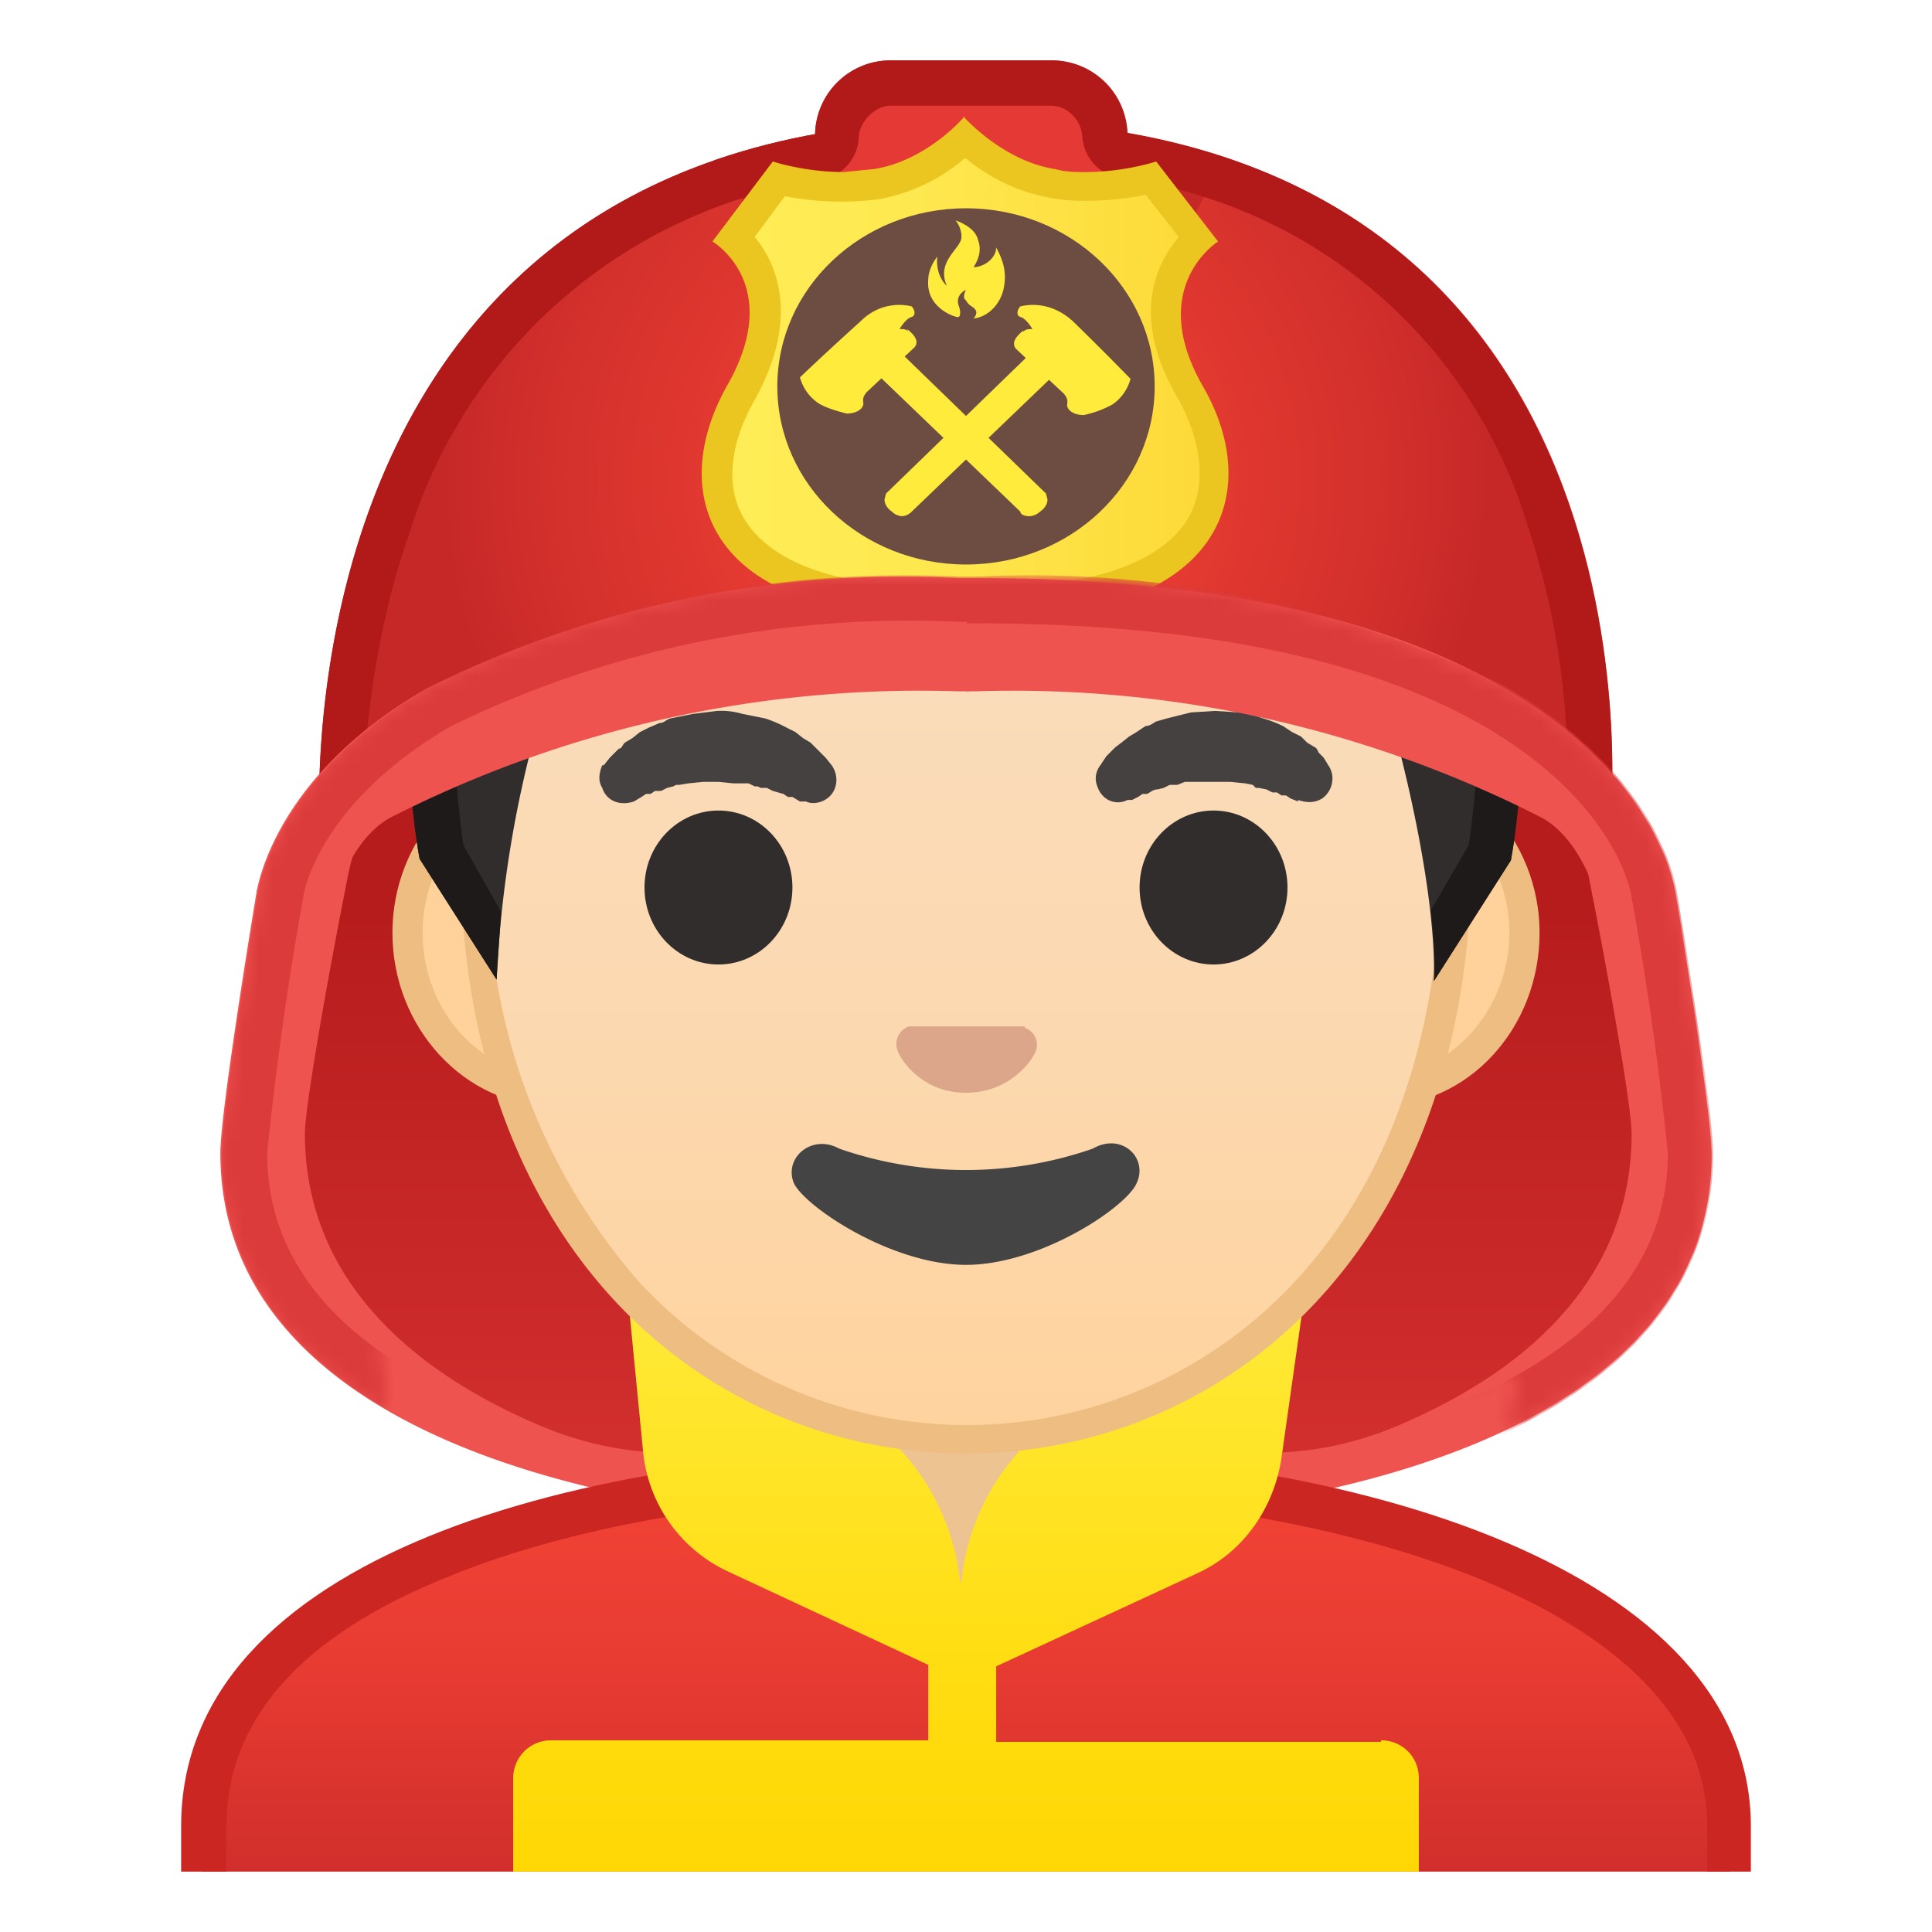 <svg enable-background="new 0 0 128 128" viewBox="0 0 128 128" xmlns="http://www.w3.org/2000/svg" xmlns:xlink="http://www.w3.org/1999/xlink"><path d="M111 59.1s2.4 14.4 2.4 17.4C113.4 94 90 101 64.7 101V45.8c19.3.1 30.1 4.6 37.3 8.3 3.3 1.7 9 5 9 5zm-94 0s-2.4 14.4-2.4 17.3c0 17.6 23.3 24.7 48.7 24.7V45.8A78.2 78.2 0 0 0 26 54c-3.3 1.7-9 5-9 5z" fill="#EF5350"/><linearGradient id="a" x1="85.1" x2="85.1" y1="44.6" y2="97.3" gradientUnits="userSpaceOnUse"><stop stop-color="#B71C1C" offset=".3"/><stop stop-color="#D32F2F" offset="1"/></linearGradient><path d="M100.3 48.3c2.6 2.9 4.4 6.3 5 10 1.2 6 2.8 15 2.8 16.8 0 9-6.1 15.4-15.6 19.4-14.3 6-30.4-4.1-30.4-19.1V61.9c0-19.1 24.6-28.2 37.9-14 0 .2.2.3.3.4z" fill="url(#a)"/><linearGradient id="b" x1="43.2" x2="43.2" y1="44.6" y2="97.3" gradientUnits="userSpaceOnUse"><stop stop-color="#B71C1C" offset=".3"/><stop stop-color="#D32F2F" offset="1"/></linearGradient><path d="M28 48.3a20.4 20.4 0 0 0-5 10c-1.2 6-2.8 15-2.8 16.8 0 9 6.2 15.4 15.7 19.4 14.3 6 30.3-4.1 30.3-19.1V61.9c0-19.1-24.6-28.2-37.9-14 0 .2-.2.3-.3.4z" fill="url(#b)"/><defs><path id="c" d="M4 4h120v120H4z"/></defs><clipPath id="d"><use xlink:href="#c"/></clipPath><g clip-path="url(#d)"><linearGradient id="e" x1="64" x2="64" y1="97.4" y2="130.6" gradientUnits="userSpaceOnUse"><stop stop-color="#F44336" offset="0"/><stop stop-color="#E73B32" offset=".4"/><stop stop-color="#C62828" offset="1"/></linearGradient><path d="M13.4 130.6V121c0-17.3 27.3-23.5 50.6-23.5h.2c13.4 0 25.8 2.1 35 6 7 3 15.4 8.5 15.4 17.5v9.6H13.5z" fill="url(#e)"/><path d="M64.1 98.9c24.4 0 49 7.6 49 22v8.2H15V121c0-7 4.9-12.6 14.6-16.5 8.7-3.6 21-5.6 34.5-5.6h.1m0-2.9H64c-25.6 0-52 7.1-52 25v11h104v-11c0-16.9-26.1-25-51.9-25z" fill="#CC2623"/></g><path d="M63.2 107.2c-4 0-7.3-3.2-7.3-7.1v-9h16.2v9c0 4-3.3 7.1-7.3 7.1h-1.6z" fill="#EDC391"/><path d="M71 92v8c0 3.5-2.7 6.2-6.2 6.2h-1.6a6.2 6.2 0 0 1-6.3-6.1v-8h14.2m2-2H54.9v10c0 4.5 3.7 8.1 8.3 8.1h1.6c4.6 0 8.3-3.6 8.3-8.1V90z" fill="#D9AC77"/><defs><path id="f" d="M4 4h120v120H4z"/></defs><clipPath id="g"><use xlink:href="#f"/></clipPath><linearGradient id="h" x1="64" x2="64" y1="84" y2="127.8" gradientUnits="userSpaceOnUse"><stop stop-color="#FFEB3B" offset="0"/><stop stop-color="#FFDD12" offset=".6"/><stop stop-color="#FFD600" offset="1"/></linearGradient><path d="M91.5 115.4H66v-5l13.4-6.2c3-1.4 5-4.3 5.5-7.6l1.7-12L71 93.3a15.1 15.1 0 0 0-7.3 11.5h-.1c-.5-4.8-3.2-9-7.3-11.5l-14.9-9.5 1.2 12.3a9.8 9.8 0 0 0 5.6 8l13.3 6.2v5h-25a2.5 2.5 0 0 0-2.5 2.5v10h60v-10c0-1.4-1.1-2.5-2.5-2.5z" clip-path="url(#g)" fill="url(#h)"/><path d="M36.7 72.3c-5.4 0-9.7-4.7-9.7-10.4s4.3-10.5 9.7-10.5h54.6c5.4 0 9.7 4.7 9.7 10.5s-4.3 10.4-9.7 10.4H36.7z" fill="#FFD29C"/><path d="M91.3 52.4c4.8 0 8.7 4.3 8.7 9.4s-3.9 9.5-8.7 9.5H36.7c-4.8 0-8.7-4.3-8.7-9.5s3.9-9.4 8.7-9.4h54.6m0-2H36.7c-6 0-10.7 5.2-10.7 11.4 0 6.3 4.8 11.5 10.7 11.5h54.6c6 0 10.7-5.2 10.7-11.5 0-6.2-4.8-11.4-10.7-11.4z" fill="#EDBD82"/><linearGradient id="i" x1="64" x2="64" y1="94.6" y2="12.8" gradientUnits="userSpaceOnUse"><stop stop-color="#FFD29C" offset="0"/><stop stop-color="#FFD39E" offset="0"/><stop stop-color="#FCD8AF" offset=".3"/><stop stop-color="#FADCBA" offset=".6"/><stop stop-color="#F9DDBD" offset="1"/></linearGradient><path d="M64 95.3c-15.7 0-32.5-12.2-32.5-38.8 0-12.4 3.5-23.8 10-32.2 6-7.8 14.3-12.2 22.5-12.2s16.4 4.4 22.5 12.2c6.5 8.4 10 19.8 10 32.2a42 42 0 0 1-10.1 29.2A30.5 30.5 0 0 1 64 95.3z" fill="url(#i)"/><path d="M64 13c8 0 15.8 4.4 21.7 12a51.5 51.5 0 0 1 9.8 31.5c0 11.8-3.4 21.7-9.8 28.5a29.6 29.6 0 0 1-43.3 0 40.5 40.5 0 0 1-10-28.5 51.3 51.3 0 0 1 10-31.5A28.1 28.1 0 0 1 64 13m0-2c-17.4 0-33.5 18.7-33.5 45.5C30.5 83 47 96.3 64 96.3S97.5 83 97.5 56.5C97.5 29.7 81.4 11 64 11z" fill="#EDBD82"/><radialGradient id="j" cx="47.6" cy="50.2" r="6" gradientUnits="userSpaceOnUse"><stop stop-color="#454140" offset=".1"/><stop stop-color="#454140" offset="1"/></radialGradient><path d="M40 50.7l.4-.5.2-.2.4-.4c.2 0 .2-.2.4-.4l.5-.3.5-.4.6-.3.7-.3c.3 0 .4-.2.7-.3l1.5-.3 1.6-.2a5 5 0 0 1 1.7.2l1.5.3a8.6 8.6 0 0 1 1.4.6l.6.3.5.4.5.3.4.4.3.3.3.3.4.5c.5.7.4 1.7-.3 2.2-.4.3-1 .4-1.4.2H53l-.5-.3h-.3l-.3-.2-.7-.2-.4-.2h-.4l-.2-.1H50l-.4-.2h-1l-1-.1h-1l-1 .1-.6.1h-.2l-.2.1-.4.1-.4.2h-.4l-.3.2h-.3l-.3.2-.5.3c-.9.3-1.8 0-2.1-.9-.3-.5-.2-1 0-1.5z" fill="url(#j)"/><ellipse cx="47.6" cy="58.8" rx="4.9" ry="5.1" fill="#312D2D"/><radialGradient id="k" cx="80.4" cy="50.2" r="6" gradientUnits="userSpaceOnUse"><stop stop-color="#454140" offset=".1"/><stop stop-color="#454140" offset="1"/></radialGradient><path d="M86 53.1l-.5-.2-.3-.2h-.3l-.3-.2h-.3l-.4-.2-.5-.1h-.2L83 52l-.5-.1-1-.1h-3l-.5.2h-.5l-.4.2-.4.1c-.3 0-.5.2-.7.3h-.3l-.3.2-.4.2h-.3c-.8.4-1.7 0-2-.9-.2-.5-.1-1 .2-1.4l.4-.6.3-.3.3-.3.4-.3.5-.4.5-.3.6-.4c.3 0 .5-.2.7-.3l.7-.2 1.6-.4 1.6-.1 1.6.1c.5 0 1 .2 1.6.4a8.6 8.6 0 0 1 1.3.5l.6.4.6.3.4.4.5.3c.2.1.2.3.3.4l.3.3.3.5c.5.7.3 1.7-.4 2.2-.5.3-1 .3-1.6.1z" fill="url(#k)"/><ellipse cx="80.4" cy="58.8" rx="4.9" ry="5.1" fill="#312D2D"/><path d="M67.9 68h-7.7c-.7.3-1 1-.7 1.7s1.7 2.7 4.5 2.7 4.3-2 4.6-2.7c.3-.7-.1-1.4-.7-1.6z" fill="#DBA689"/><path d="M72.4 76.1a25.6 25.6 0 0 1-16.8 0c-1.8-1-3.7.6-3 2.3.8 1.6 6.5 5.4 11.4 5.4s10.6-3.8 11.3-5.4c.8-1.7-1-3.4-2.9-2.3z" fill="#444"/><radialGradient id="l" cx="64.3" cy="4.3" r="48.9" gradientTransform="matrix(1 0 0 .916 0 5.5)" gradientUnits="userSpaceOnUse"><stop stop-color="#454140" offset="0"/><stop stop-color="#312D2D" offset="1"/></radialGradient><path d="M64 9.2c-45.5.2-36.2 47.7-36.2 47.7l5.1 8a76.3 76.3 0 0 1 4.8-23.3c1-2.5 4-4 6.8-3.5 4.5.7 11.6 1.6 19.4 1.6h.2c7.8 0 14.9-.9 19.3-1.6 3-.5 5.8 1 6.8 3.5 2 5 5 16.7 4.8 23.4l5.1-8s9.3-47.6-36-47.8z" fill="url(#l)"/><path d="M64 9.2c-45.5.2-36.2 47.7-36.2 47.7l5.1 8 .3-4.5-2.5-4.4c-.2-1.5-.9-6.4-.5-12.4a36 36 0 0 1 8.2-22.2c5.7-6.2 14.3-9.4 25.6-9.5 11.3 0 20 3.3 25.6 9.5 10.8 11.9 8.2 31.4 7.7 34.6l-2.5 4.3c.2 1.7.3 3.3.2 4.7l5.1-8s9.3-47.6-36-47.8z" fill="#1F1A1A"/><defs><path id="n" d="M64.4 8C17.7 8 21.2 55.4 21.2 55.4s12.2-11 43.5-11 42 10 42 10S111.3 8 64.5 8z"/></defs><radialGradient id="m" cx="64" cy="31.7" r="34.6" gradientUnits="userSpaceOnUse"><stop stop-color="#F44336" offset="0"/><stop stop-color="#EB3E33" offset=".3"/><stop stop-color="#D3302C" offset=".8"/><stop stop-color="#C62828" offset="1"/></radialGradient><use fill="url(#m)" xlink:href="#n"/><clipPath id="o"><use xlink:href="#n"/></clipPath><path d="M47.1 10.3l7-2.3v23.8c-1.4-10.3-3.5-17.7-7-21.4zm34.6 0l-7-2.3v23.8c1.5-10.3 3.5-17.7 7-21.4z" clip-path="url(#o)" fill="#C62828"/><path d="M69.6 43H59a5.1 5.1 0 0 1-5-5.2V9.1A5 5 0 0 1 59 4h10.6c2.8 0 5.1 2.3 5.1 5.1v28.7c0 2.8-2.3 5.1-5 5.1z" fill="#E53935"/><path d="M69.6 7c1.1 0 2 .9 2.1 2a3 3 0 0 0 2.5 2.8 32.7 32.7 0 0 1 27 23 51.9 51.9 0 0 1 2.6 14.1 84.7 84.7 0 0 0-39.1-7.5c-21.2 0-34 4.9-40.5 8.4.3-3.7 1-9 2.9-14.4a33.8 33.8 0 0 1 27.4-23.5A3 3 0 0 0 56.9 9C57 8 58 7 59 7h10.6m0-3H59a5 5 0 0 0-5 4.9c-35.8 6.5-32.8 46.5-32.8 46.5s12.2-11 43.5-11 42 10 42 10 3.8-39.3-32-45.6a5 5 0 0 0-5-4.8z" fill="#B21919"/><linearGradient id="p" x1="47.5" x2="80.5" y1="25.2" y2="25.2" gradientUnits="userSpaceOnUse"><stop stop-color="#FFEE58" offset="0"/><stop stop-color="#FEE84F" offset=".4"/><stop stop-color="#FDD937" offset="1"/><stop stop-color="#FDD835" offset="1"/></linearGradient><path d="M64 41.3l-.3-.1c-.5-.2-3.2-1.3-6-1.6-4.8-.6-8.1-2.4-9.5-5.1-1.2-2.4-.9-5.4.9-8.5 3.2-5.5.9-8.9-.5-10.2l3-4a18.7 18.7 0 0 0 6.5.4c2.7-.4 4.8-2 5.9-3a11.6 11.6 0 0 0 8 3.1c1.8 0 3.4-.3 4.3-.5l3 4C78 17 75.8 20.5 79 26c1.7 3 2 6 .9 8.5-1.4 2.7-4.7 4.5-9.5 5-2.8.4-5.5 1.5-6 1.6l-.3.2z" fill="url(#p)"/><path d="M64 10.5a12.1 12.1 0 0 0 8 2.8c1.6 0 3-.2 3.9-.4l2.2 2.8c-1.6 1.9-3.2 5.4 0 10.8 1.5 2.8 1.8 5.4.8 7.5-1.2 2.4-4.3 4-8.7 4.6-2.8.3-5.6 1.4-6.2 1.6a27 27 0 0 0-6.2-1.6c-4.4-.5-7.5-2.2-8.7-4.6-1-2-.7-4.7.9-7.5 3-5.4 1.5-9 0-10.8l2-2.7a19.6 19.6 0 0 0 6.2.2 12 12 0 0 0 5.7-2.7m0-2.8c-.2.3-2.7 3-6 3.5l-2 .2c-2.6 0-4.7-.7-4.7-.7l-4 5.3s4.8 2.8 1 9.5-1.5 13.8 9.3 15c2.9.4 5.7 1.6 5.7 1.6h.2v.3l.5-.1.5.1v-.3h.2s2.9-1.2 5.7-1.5c10.8-1.3 13.2-8.4 9.4-15s1-9.6 1-9.6l-4.1-5.3s-2.1.7-4.7.7c-.6 0-1.3 0-2-.2-3.3-.5-5.8-3.2-6-3.4z" fill="#EBC620"/><ellipse cx="64" cy="25.6" rx="12.5" ry="11.8" fill="#6D4C41"/><g fill="#FFEB3B"><path d="M62.8 19c-.5-.4-.8-1.2-.7-2-.4.5-.6 1.1-.6 1.5-.2 2 2 2.6 2 2.5.1 0 .2-.3 0-.8-.2-.7.5-1 .5-1s-.3.5 0 .7c.2.4.5.4.6.6.2.2 0 .5-.1.6 1-.1 1.8-1 2-2s0-1.8-.5-2.7c0 .7-.8 1.3-1.5 1.3.2-.3.6-1 .3-1.8-.2-.9-1.5-1.3-1.5-1.3s.4.4.4 1.1c0 .8-1.8 1.6-.9 3.4zm6.5 13.7l-10-9.7-1.7 1.3 10 9.6c0 .2.3.3.6.3.2 0 .5-.1.7-.3.3-.2.5-.5.5-.8l-.1-.4z"/><path d="M60.2 22c-.1-.2-.4-.2-.6-.2 0 0 .4-.7.8-.8.3-.1.2-.5 0-.7-.8-.2-2.2-.2-3.4 1a211 211 0 0 0-4 3.7 3 3 0 0 0 1.2 1.7c.6.4 1.9.7 1.9.7.5 0 1-.2 1.1-.6 0-.3-.1-.4.2-.8l3.2-3c.3-.4 0-.8-.5-1.2zm-1.5 10.7l10-9.7 1.7 1.3-10 9.6a1 1 0 0 1-.6.3 1 1 0 0 1-.7-.3c-.3-.2-.5-.5-.5-.8l.1-.4z"/><path d="M67.8 22c.1-.2.4-.2.6-.2 0 0-.4-.7-.8-.8-.3-.1-.2-.5 0-.7.8-.2 2.2-.2 3.5 1a211 211 0 0 1 3.8 3.8 3 3 0 0 1-1.2 1.7 7 7 0 0 1-1.9.7c-.5 0-1-.2-1.1-.6 0-.3.1-.4-.2-.8l-3.2-3c-.3-.4 0-.8.5-1.2z"/></g><g fill="#EF5350"><path d="M64 38.3h.7c17.3 0 28.2 3.3 35 7.3 10 5.7 11.2 13 11.3 13.5l-4.6 2.5s-1-5.8-4.4-7.5a77 77 0 0 0-37.3-8.3H64v-7.5z"/><path d="M64.1 38.3h-.6a70.8 70.8 0 0 0-35.2 7.3c-10 5.7-11.2 13-11.3 13.5l4.6 2.5s1-5.8 4.4-7.5a77.3 77.3 0 0 1 37.4-8.3h.8v-7.5z"/></g><defs><filter id="q" x="14.6" y="38.3" width="98.8" height="62.9" filterUnits="userSpaceOnUse"><feColorMatrix values="1 0 0 0 0 0 1 0 0 0 0 0 1 0 0 0 0 0 1 0"/></filter></defs><mask id="r" x="14.6" y="38.3" width="98.8" height="62.9" maskUnits="userSpaceOnUse"><path d="M111 59.1c-.1-.6-1.3-7.8-11.3-13.6a71 71 0 0 0-35-7.3h-1.2a70.8 70.8 0 0 0-35.1 7.3c-10 5.8-11.3 13-11.3 13.6s-2.5 14.4-2.5 17.3c0 7.5 4.2 13.1 11 17 .3.2-.7-4.7-.4-4.6 4.3 2.4 59.2 6 59.2 6l16.2-3.8-.8 3.8.4-.2c8-4 13.2-9.9 13.2-18.2 0-2.9-2.4-17.3-2.4-17.3z" fill="#DB3E3C" filter="url(#q)"/></mask><g mask="url(#r)"><path d="M64 41.3h.7c14.5 0 25.8 2.3 33.6 6.8 8.8 5.1 9.8 11.1 9.8 11.4l.1.5a221 221 0 0 1 2.3 16.4c0 16-23.6 21.7-45.7 21.7h-1.4c-22.1 0-45.7-5.7-45.7-21.7a221.9 221.9 0 0 1 2.4-17c0-.2 1-6.2 9.8-11.3a69.2 69.2 0 0 1 33.7-6.9h.5m.1-3h-.7a70.8 70.8 0 0 0-35 7.3c-10 5.8-11.3 13-11.4 13.6s-2.4 14.4-2.4 17.3c0 17.6 23.3 24.7 48.7 24.7h1.4c25.4 0 48.7-7 48.7-24.7 0-2.9-2.4-17.3-2.4-17.3-.1-.6-1.3-7.8-11.3-13.6a71 71 0 0 0-35-7.3h-.5z" fill="#DB3B3B"/></g></svg>